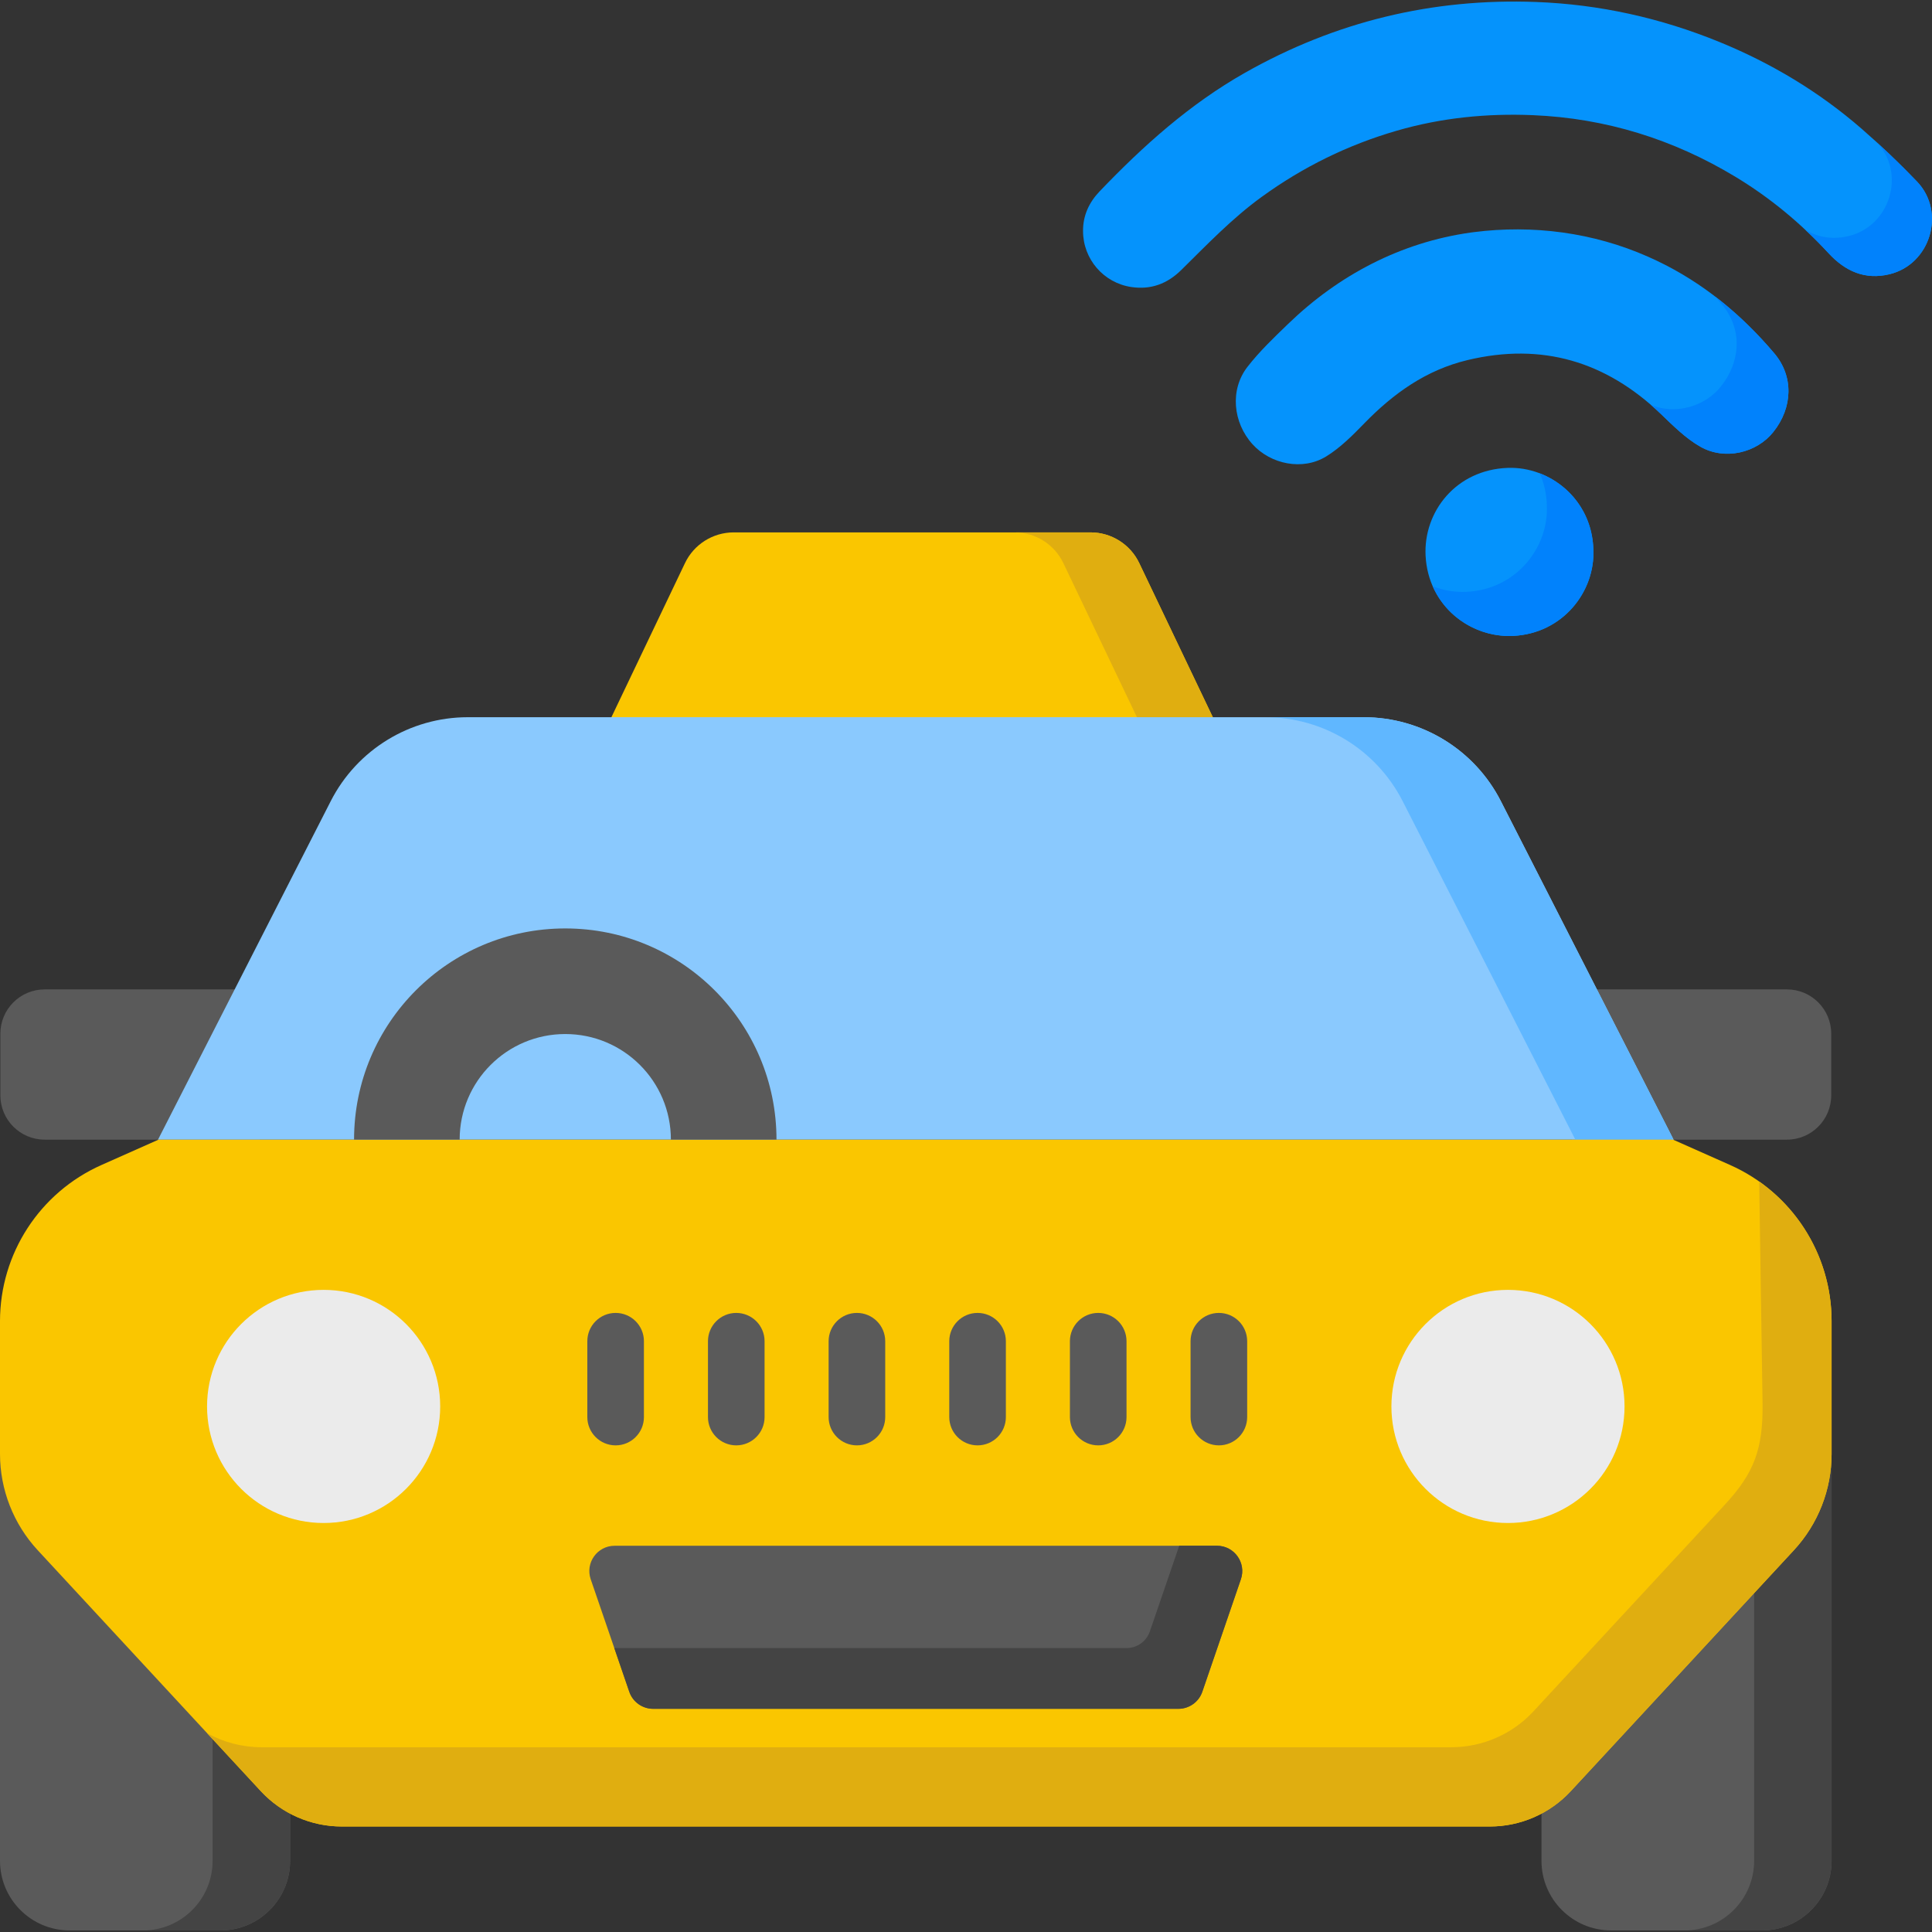 <svg id="Capa_1" enable-background="new 0 0 512 512" height="512" viewBox="0 0 512 512" width="512" xmlns="http://www.w3.org/2000/svg"><rect x="0" y="0" width="512" height="512" fill="#333333" stroke="none"/><path d="m287.018 61.224c-.03-4.127 1.615-7.607 4.392-10.51 11.537-12.057 23.878-23.131 38.507-31.419 23.951-13.57 49.666-19.801 77.164-18.769 16.803.631 32.971 4.227 48.508 10.566 13.83 5.643 26.526 13.258 37.806 23.072 5.078 4.418 9.968 9.086 14.624 13.946 7.739 8.079 3.586 21.927-7.267 24.561-6.494 1.576-11.751-.792-16.138-5.539-7.315-7.915-15.534-14.75-24.762-20.312-16.482-9.933-34.307-15.489-53.594-16.298-12.241-.513-24.276.693-36.038 4.097-12.983 3.757-24.929 9.624-35.908 17.595-7.824 5.68-14.431 12.608-21.257 19.333-3.721 3.666-8.071 5.299-13.282 4.513-7.33-1.106-12.763-7.416-12.755-14.836z" fill="#0593fc"/><path d="m390.534 61.524c15.686-2.014 31.711.092 46.175 6.488.778.344 1.553.7 2.325 1.066 12.219 5.806 22.472 14.274 31.179 24.567 5.162 6.102 4.913 14.347-.271 20.849-4.404 5.525-12.833 7.582-19.325 3.89-3.884-2.209-7.195-5.546-10.471-8.682-14.551-13.926-31.498-18.99-51.22-14.281-10.962 2.618-19.656 8.834-27.381 16.78-3.105 3.194-6.35 6.463-10.103 8.767-6.228 3.824-14.683 2.092-19.51-3.237-5.211-5.753-6.036-14.461-1.349-20.502 3.197-4.12 7.036-7.772 10.805-11.412 13.334-12.882 29.779-21.579 48.372-24.191.257-.034.515-.069.774-.102z" fill="#0593fc"/><path d="m469.947 114.491c-4.407 5.529-12.839 7.588-19.326 3.892-3.892-2.203-7.197-5.539-10.471-8.68-.865-.834-1.75-1.637-2.636-2.399 6.497 2.687 14.291.453 18.523-4.86 5.416-6.785 5.673-15.393.288-21.766-.608-.71-1.215-1.421-1.833-2.121 5.745 4.386 10.965 9.462 15.722 15.084 5.159 6.107 4.912 14.354-.267 20.85z" fill="#0182fc"/><path d="m422.254 145.567c.534 11.195-8.097 22.329-21.276 22.955-11.444.544-22.51-8.015-23.182-21.253-.59-11.603 7.996-22.772 21.766-23.276 11.219-.41 22.299 8.342 22.692 21.574z" fill="#0593fc"/><path d="m500.752 72.672c-6.497 1.575-11.748-.793-16.134-5.539-1.987-2.152-4.036-4.222-6.167-6.209 3.357 1.977 7.166 2.667 11.511 1.617 10.986-2.667 15.197-16.69 7.362-24.876 3.686 3.357 7.259 6.847 10.698 10.44 7.741 8.083 3.582 21.931-7.27 24.567z" fill="#0182fc"/><path d="m400.973 168.525c-8.886.412-17.555-4.654-21.282-13.148 2.831 1.091 5.879 1.606 8.958 1.462 13.179-.628 21.818-11.758 21.282-22.96-.093-3.079-.762-5.91-1.884-8.443 7.743 2.965 13.92 10.317 14.209 20.129.534 11.202-8.094 22.333-21.283 22.96z" fill="#0182fc"/><path d="m288.995 141.087h-94.552c-5.517 0-10.543 3.17-12.919 8.148l-20.481 42.896h80.676 80.676l-20.481-42.896c-2.377-4.978-7.403-8.148-12.919-8.148z" fill="#fac600"/><path d="m322.392 192.131h-20.105l-20.486-42.896c-2.374-4.982-7.405-8.148-12.915-8.148h20.105c5.52 0 10.551 3.165 12.925 8.148z" fill="#e0ae10"/><path d="m68.827 302.019h-56.987c-6.485 0-11.742-5.257-11.742-11.742v-16.334c0-6.485 5.257-11.742 11.742-11.742h56.987z" fill="#5a5a5a"/><path d="m416.564 302.019h56.987c6.485 0 11.742-5.257 11.742-11.742v-16.334c0-6.485-5.257-11.742-11.742-11.742h-56.987z" fill="#5a5a5a"/><path d="m397.745 212.316c-6.967-13.654-21.001-22.248-36.33-22.248h-118.72-118.72c-15.328 0-29.363 8.594-36.33 22.248l-45.773 89.704h200.822 200.822z" fill="#8ac9fe"/><path d="m443.52 302.017h-26.035l-45.768-89.7c-6.965-13.657-21.004-22.244-36.331-22.244h26.035c15.328 0 29.356 8.587 36.322 22.244z" fill="#60b7ff"/><path d="m58.428 511.584h-39.975c-10.191 0-18.453-8.261-18.453-18.453v-116.732h76.881v116.733c0 10.191-8.262 18.452-18.453 18.452z" fill="#5a5a5a"/><path d="m466.938 511.584h-39.975c-10.191 0-18.453-8.262-18.453-18.453v-116.732h76.881v116.733c0 10.191-8.262 18.452-18.453 18.452z" fill="#5a5a5a"/><path d="m76.882 376.397v116.735c0 10.193-8.258 18.451-18.451 18.451h-20.541c10.193 0 18.451-8.258 18.451-18.451v-116.735z" fill="#444"/><path d="m485.391 376.397v116.735c0 10.193-8.258 18.451-18.451 18.451h-20.541c10.193 0 18.461-8.258 18.461-18.451v-116.735z" fill="#444"/><path d="m443.386 302.019h-200.69-200.691l-15.11 6.715c-16.355 7.27-26.895 23.489-26.895 41.386v35.186c0 9.466 3.573 18.583 10.004 25.529l59.091 63.819c5.541 5.985 13.328 9.387 21.484 9.387h152.116 152.116c8.156 0 15.943-3.402 21.484-9.387l59.091-63.819c6.431-6.946 10.004-16.063 10.004-25.529v-35.186c0-17.898-10.54-34.117-26.895-41.386z" fill="#fac600"/><g fill="#5a5a5a"><path d="m163.147 347.938c-4.143 0-7.5 3.358-7.5 7.5v20.099c0 4.142 3.357 7.5 7.5 7.5s7.5-3.358 7.5-7.5v-20.099c0-4.142-3.358-7.5-7.5-7.5z"/><path d="m195.119 347.938c-4.143 0-7.5 3.358-7.5 7.5v20.099c0 4.142 3.357 7.5 7.5 7.5s7.5-3.358 7.5-7.5v-20.099c0-4.142-3.357-7.5-7.5-7.5z"/><path d="m227.093 347.938c-4.143 0-7.5 3.358-7.5 7.5v20.099c0 4.142 3.357 7.5 7.5 7.5s7.5-3.358 7.5-7.5v-20.099c0-4.142-3.358-7.5-7.5-7.5z"/><path d="m259.066 347.938c-4.143 0-7.5 3.358-7.5 7.5v20.099c0 4.142 3.357 7.5 7.5 7.5s7.5-3.358 7.5-7.5v-20.099c0-4.142-3.357-7.5-7.5-7.5z"/><path d="m291.039 347.938c-4.143 0-7.5 3.358-7.5 7.5v20.099c0 4.142 3.357 7.5 7.5 7.5s7.5-3.358 7.5-7.5v-20.099c0-4.142-3.357-7.5-7.5-7.5z"/><path d="m323.013 347.938c-4.143 0-7.5 3.358-7.5 7.5v20.099c0 4.142 3.357 7.5 7.5 7.5s7.5-3.358 7.5-7.5v-20.099c0-4.142-3.358-7.5-7.5-7.5z"/></g><path d="m466.207 313.113c11.879 8.377 19.184 22.11 19.184 37.005v35.192c0 9.462-3.573 18.574-10.008 25.524l-59.09 63.815c-5.539 5.992-13.323 9.39-21.478 9.39h-304.24c-8.155 0-15.938-3.398-21.478-9.39l-14.209-15.341c4.355 2.419 9.308 3.727 14.394 3.727h315.325c8.268 0 16.165-3.449 21.776-9.514 17.019-18.378 33.771-36.469 50.781-54.837 7.702-8.319 10.059-14.682 9.936-26.626z" fill="#e0ae10"/><path d="m162.882 409.644c-4.597 0-7.828 4.524-6.337 8.872l10.222 29.813c.928 2.708 3.475 4.526 6.337 4.526h139.183c2.862 0 5.409-1.819 6.337-4.526l10.222-29.813c1.491-4.348-1.74-8.872-6.337-8.872z" fill="#5a5a5a"/><path d="m328.848 418.516-10.224 29.818c-.927 2.708-3.48 4.52-6.342 4.52h-139.173c-2.873 0-5.416-1.812-6.342-4.52l-3.974-11.604c.124.021.257.021.391.021h135.373c2.79 0 5.261-1.771 6.167-4.407l7.784-22.703h9.997c4.603-.001 7.826 4.53 6.343 8.875z" fill="#444"/><circle cx="85.762" cy="372.72" fill="#ebebeb" r="30.892"/><circle cx="399.629" cy="372.72" fill="#ebebeb" r="30.892"/><path d="m205.779 302.015h-27.985c0-15.454-12.53-27.985-27.995-27.985-15.454 0-27.985 12.53-27.985 27.985h-27.985c0-30.909 25.061-55.97 55.97-55.97 30.919 0 55.98 25.061 55.98 55.97z" fill="#5a5a5a"/></svg>